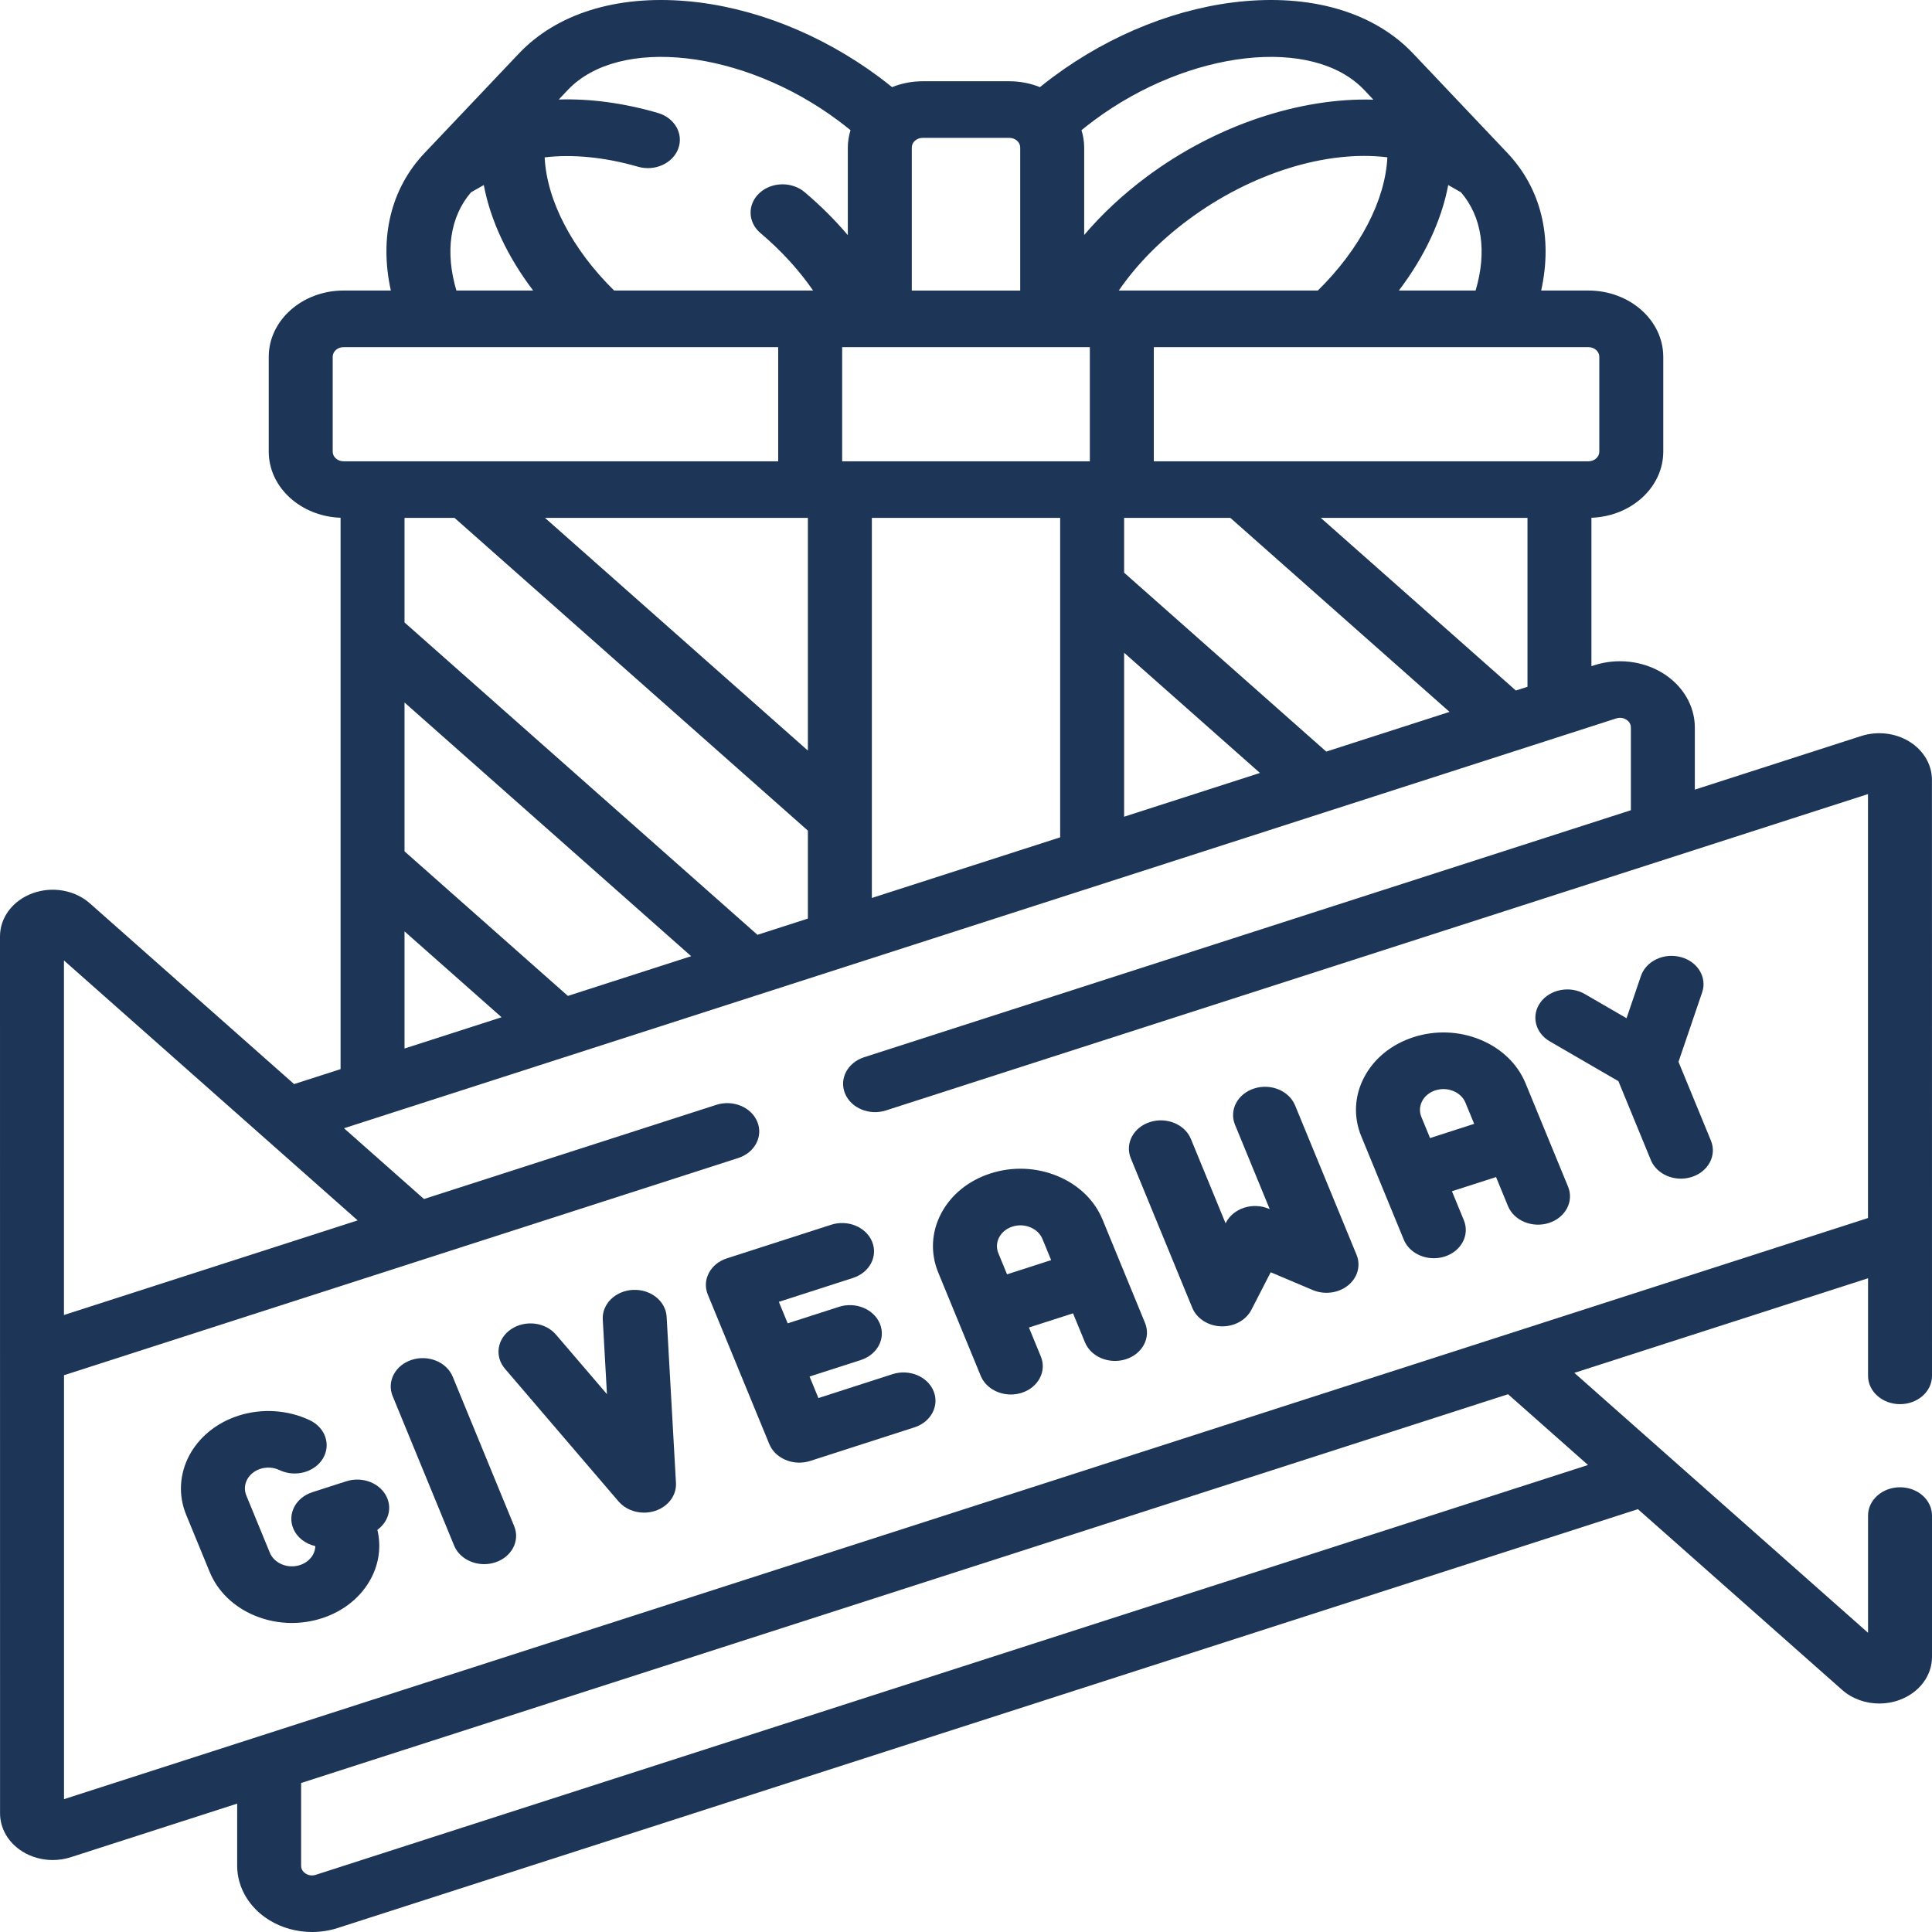 <svg width="100" height="100" viewBox="0 0 100 100" fill="none" xmlns="http://www.w3.org/2000/svg">
<path d="M98.345 72.679C99.259 72.679 100 72.023 100 71.214L99.997 40.364C99.997 39.578 99.562 38.839 98.834 38.388C98.106 37.936 97.173 37.828 96.338 38.096L87.724 40.871V37.655C87.724 36.537 87.106 35.487 86.072 34.846C85.037 34.205 83.711 34.05 82.524 34.432L82.372 34.481V26.799C84.436 26.726 86.09 25.221 86.09 23.377V18.468C86.09 16.577 84.352 15.038 82.216 15.038H79.771C80.377 12.297 79.774 9.765 78.02 7.915C78.02 7.915 78.02 7.914 78.019 7.914L73.144 2.771C71.19 0.71 68.11 -0.254 64.47 0.057C61.061 0.349 57.521 1.743 54.504 3.984C54.274 4.155 54.049 4.331 53.827 4.51C53.343 4.316 52.807 4.206 52.242 4.206H47.758C47.193 4.206 46.657 4.316 46.172 4.51C45.95 4.331 45.726 4.154 45.496 3.983C42.479 1.743 38.939 0.349 35.53 0.057C31.89 -0.254 28.811 0.71 26.857 2.771L21.98 7.915C20.227 9.763 19.625 12.297 20.23 15.038H17.784C15.648 15.038 13.91 16.577 13.91 18.468V23.377C13.91 25.221 15.564 26.726 17.628 26.799V55.338L15.222 56.112L4.655 46.76C3.872 46.067 2.706 45.862 1.683 46.237C0.661 46.612 0 47.487 0 48.467L0.003 93.862C0.003 94.648 0.438 95.387 1.166 95.838C1.63 96.126 2.178 96.275 2.731 96.275C3.045 96.275 3.36 96.227 3.663 96.129L12.276 93.355V96.571C12.276 97.689 12.894 98.739 13.929 99.38C14.588 99.789 15.367 100 16.152 100C16.598 100 17.046 99.932 17.476 99.794L84.778 78.114L95.345 87.466C95.868 87.929 96.562 88.174 97.27 88.174C97.622 88.174 97.978 88.114 98.317 87.989C99.339 87.614 100 86.739 100 85.76V78.445C100 77.636 99.259 76.981 98.345 76.981C97.431 76.981 96.69 77.636 96.69 78.445V84.513L81.488 71.059L96.69 66.162V71.213C96.69 72.023 97.431 72.679 98.345 72.679V72.679ZM29.393 51.548L20.938 44.065V36.362L35.774 49.492L29.393 51.548ZM39.206 48.386L20.938 32.218V26.806H23.527L41.816 42.993V47.546L39.206 48.386ZM56.41 17.968V23.877H43.59V17.968H56.41ZM71.809 8.142C71.707 10.356 70.395 12.893 68.211 15.038H57.908C58.82 13.709 60.039 12.464 61.509 11.372C64.761 8.957 68.671 7.754 71.809 8.142V8.142ZM41.816 26.806V38.85L28.209 26.806H41.816ZM45.127 42.387C45.127 42.387 45.127 42.386 45.127 42.385V26.806H54.874V43.34L45.127 46.479V42.387ZM58.184 33.786L65.215 40.008L58.184 42.273V33.786ZM68.647 38.903L58.184 29.642V26.806H63.684L75.028 36.847L68.647 38.903ZM78.461 35.741L68.365 26.806H79.062V35.548L78.461 35.741ZM82.78 18.468V23.377C82.78 23.652 82.527 23.877 82.216 23.877H59.721V17.968H82.216C82.527 17.968 82.78 18.192 82.78 18.468ZM72.405 15.038C73.74 13.279 74.616 11.403 74.96 9.578L75.62 9.954C76.709 11.219 76.974 13.031 76.377 15.038H72.405ZM70.608 4.654L71.085 5.158C67.284 5.049 62.95 6.478 59.381 9.128C58.138 10.051 57.042 11.073 56.117 12.163V7.636C56.117 7.325 56.066 7.025 55.978 6.739C56.191 6.565 56.409 6.394 56.632 6.228C61.552 2.574 67.952 1.853 70.608 4.654V4.654ZM52.242 7.136C52.553 7.136 52.806 7.36 52.806 7.636V15.039H47.194V7.636C47.194 7.36 47.447 7.136 47.758 7.136H52.242V7.136ZM29.392 4.654C32.048 1.853 38.448 2.574 43.368 6.228C43.591 6.394 43.809 6.564 44.023 6.738C43.935 7.025 43.883 7.325 43.883 7.636V12.171C43.221 11.39 42.473 10.643 41.648 9.946C40.987 9.387 39.939 9.408 39.308 9.993C38.677 10.578 38.701 11.505 39.362 12.064C40.442 12.978 41.361 13.985 42.086 15.038H31.788C29.607 12.897 28.296 10.357 28.192 8.145C29.646 7.973 31.318 8.136 33.019 8.629C33.888 8.881 34.823 8.462 35.107 7.693C35.392 6.924 34.918 6.097 34.049 5.845C32.28 5.332 30.549 5.1 28.922 5.151L29.392 4.654ZM24.38 9.954L25.041 9.578C25.385 11.403 26.261 13.279 27.596 15.038H23.623C23.027 13.032 23.293 11.218 24.38 9.954ZM17.22 23.377V18.468C17.22 18.192 17.473 17.968 17.785 17.968H40.279V23.877H17.785C17.473 23.877 17.22 23.652 17.22 23.377V23.377ZM20.938 48.208L25.961 52.653L20.938 54.271V48.208ZM18.512 63.167L3.31 68.064V49.713L18.512 63.167ZM82.195 75.828L16.344 97.04C16.104 97.118 15.917 97.036 15.827 96.98C15.737 96.924 15.586 96.797 15.586 96.571V92.288L78.056 72.165L82.195 75.828ZM96.687 63.045L3.313 93.124V71.18L38.209 59.939C39.068 59.663 39.511 58.822 39.198 58.062C38.886 57.302 37.936 56.91 37.077 57.186L21.944 62.061L17.805 58.398L83.656 37.185C83.896 37.108 84.083 37.19 84.173 37.246C84.263 37.301 84.414 37.429 84.414 37.655V41.937L44.727 54.722C43.868 54.999 43.425 55.839 43.738 56.599C44.05 57.359 45 57.752 45.859 57.475L96.687 41.102V63.045Z" fill="#1D3557"/>
<path d="M80.218 53.902L83.769 55.962L85.447 60.043C85.692 60.637 86.326 61.007 87.003 61.007C87.191 61.007 87.382 60.978 87.568 60.918C88.427 60.642 88.87 59.801 88.558 59.041L86.879 54.96L88.104 51.362C88.367 50.588 87.872 49.771 86.996 49.537C86.122 49.304 85.198 49.742 84.934 50.517L84.19 52.703L82.032 51.452C81.268 51.009 80.242 51.198 79.741 51.874C79.24 52.551 79.453 53.459 80.218 53.902V53.902Z" fill="#1D3557"/>
<path d="M41.903 71.249L44.555 70.395C45.414 70.118 45.857 69.278 45.544 68.518C45.231 67.757 44.282 67.365 43.423 67.642L40.771 68.496L40.313 67.383L44.151 66.146C45.01 65.869 45.453 65.029 45.14 64.269C44.828 63.508 43.878 63.116 43.019 63.393L37.626 65.131C36.766 65.407 36.324 66.248 36.636 67.008L38.212 70.839C38.216 70.851 38.219 70.863 38.224 70.876C38.228 70.883 38.233 70.89 38.236 70.898L39.817 74.741C40.061 75.336 40.696 75.706 41.372 75.706C41.56 75.706 41.751 75.677 41.938 75.617L47.331 73.879C48.19 73.603 48.633 72.762 48.321 72.002C48.008 71.242 47.058 70.849 46.199 71.126L42.361 72.363L41.903 71.249Z" fill="#1D3557"/>
<path d="M50.763 71.215C51.008 71.81 51.643 72.179 52.319 72.179C52.507 72.179 52.698 72.151 52.885 72.091C53.744 71.814 54.187 70.973 53.874 70.213L53.257 68.712L55.54 67.977L56.157 69.478C56.469 70.238 57.418 70.63 58.278 70.353C59.137 70.076 59.58 69.236 59.267 68.476L58.085 65.6C58.084 65.599 58.084 65.599 58.084 65.598C58.084 65.597 58.083 65.597 58.083 65.596L57.069 63.13C56.655 62.124 55.824 61.322 54.729 60.87C53.634 60.418 52.405 60.37 51.269 60.736C50.133 61.102 49.226 61.837 48.715 62.807C48.205 63.776 48.151 64.864 48.564 65.869L50.763 71.215ZM51.716 64.044C51.853 63.784 52.096 63.587 52.401 63.489C52.707 63.39 53.036 63.403 53.33 63.525C53.624 63.646 53.847 63.861 53.958 64.131L54.407 65.223L52.124 65.959L51.675 64.866C51.565 64.597 51.579 64.305 51.716 64.044V64.044Z" fill="#1D3557"/>
<path d="M72.659 64.162C72.903 64.757 73.538 65.126 74.214 65.126C74.402 65.126 74.593 65.098 74.78 65.038C75.639 64.761 76.082 63.92 75.769 63.16L75.152 61.659L77.435 60.924L78.052 62.425C78.365 63.184 79.313 63.577 80.174 63.3C81.032 63.023 81.475 62.183 81.163 61.423L79.979 58.545V58.545V58.545L78.964 56.076C78.551 55.071 77.72 54.269 76.624 53.816C75.529 53.364 74.301 53.317 73.164 53.683C72.029 54.049 71.122 54.784 70.611 55.754C70.1 56.723 70.046 57.81 70.46 58.816L72.659 64.162ZM73.611 56.992C73.748 56.731 73.992 56.534 74.297 56.436C74.602 56.338 74.931 56.35 75.225 56.472C75.519 56.593 75.743 56.808 75.853 57.078L76.302 58.17L74.02 58.906L73.57 57.813C73.46 57.544 73.474 57.252 73.611 56.992V56.992Z" fill="#1D3557"/>
<path d="M32.77 66.764C31.857 66.805 31.153 67.492 31.199 68.3L31.416 72.162L28.777 69.08C28.225 68.435 27.187 68.308 26.458 68.797C25.73 69.286 25.587 70.205 26.139 70.849L32.016 77.714C32.335 78.087 32.828 78.294 33.336 78.294C33.524 78.294 33.716 78.265 33.901 78.206C34.583 77.986 35.024 77.398 34.988 76.756L34.505 68.154C34.459 67.347 33.681 66.724 32.77 66.764V66.764Z" fill="#1D3557"/>
<path d="M23.434 71.261C23.122 70.501 22.172 70.108 21.313 70.385C20.454 70.662 20.011 71.503 20.324 72.263L23.504 79.996C23.748 80.591 24.383 80.96 25.059 80.96C25.247 80.96 25.439 80.932 25.625 80.872C26.484 80.595 26.927 79.754 26.614 78.994L23.434 71.261Z" fill="#1D3557"/>
<path d="M61.711 67.688C61.941 68.248 62.53 68.628 63.202 68.651C63.223 68.652 63.245 68.652 63.267 68.652C63.913 68.652 64.503 68.318 64.772 67.794L65.771 65.852L67.946 66.772C68.553 67.028 69.275 66.934 69.772 66.534C70.27 66.135 70.445 65.508 70.215 64.949L67.034 57.216C66.722 56.456 65.772 56.064 64.913 56.34C64.054 56.617 63.611 57.458 63.924 58.218L65.72 62.584L65.676 62.566C65.275 62.396 64.814 62.377 64.397 62.511C63.979 62.645 63.64 62.923 63.456 63.281L63.436 63.319L61.641 58.953C61.328 58.193 60.378 57.801 59.52 58.078C58.661 58.354 58.218 59.195 58.531 59.955L61.711 67.688Z" fill="#1D3557"/>
<path d="M20.044 77.546C19.732 76.786 18.782 76.394 17.923 76.671L16.168 77.236C15.309 77.513 14.866 78.354 15.179 79.114C15.373 79.584 15.812 79.91 16.321 80.027C16.317 80.173 16.28 80.317 16.209 80.453C16.072 80.713 15.828 80.91 15.523 81.008C15.218 81.107 14.889 81.094 14.594 80.972C14.3 80.851 14.077 80.636 13.966 80.366L12.749 77.406C12.52 76.849 12.846 76.231 13.475 76.028C13.805 75.922 14.158 75.945 14.468 76.093C15.273 76.476 16.276 76.21 16.71 75.498C17.143 74.786 16.843 73.897 16.038 73.513C14.902 72.972 13.555 72.885 12.343 73.275C9.998 74.031 8.785 76.333 9.638 78.409L10.855 81.368C11.269 82.373 12.1 83.176 13.195 83.628C13.804 83.879 14.453 84.005 15.105 84.005C15.627 84.005 16.15 83.924 16.655 83.762C17.791 83.396 18.698 82.66 19.209 81.691C19.627 80.897 19.733 80.025 19.533 79.183C20.064 78.8 20.292 78.148 20.044 77.546V77.546Z" fill="#1D3557"/>
</svg>
